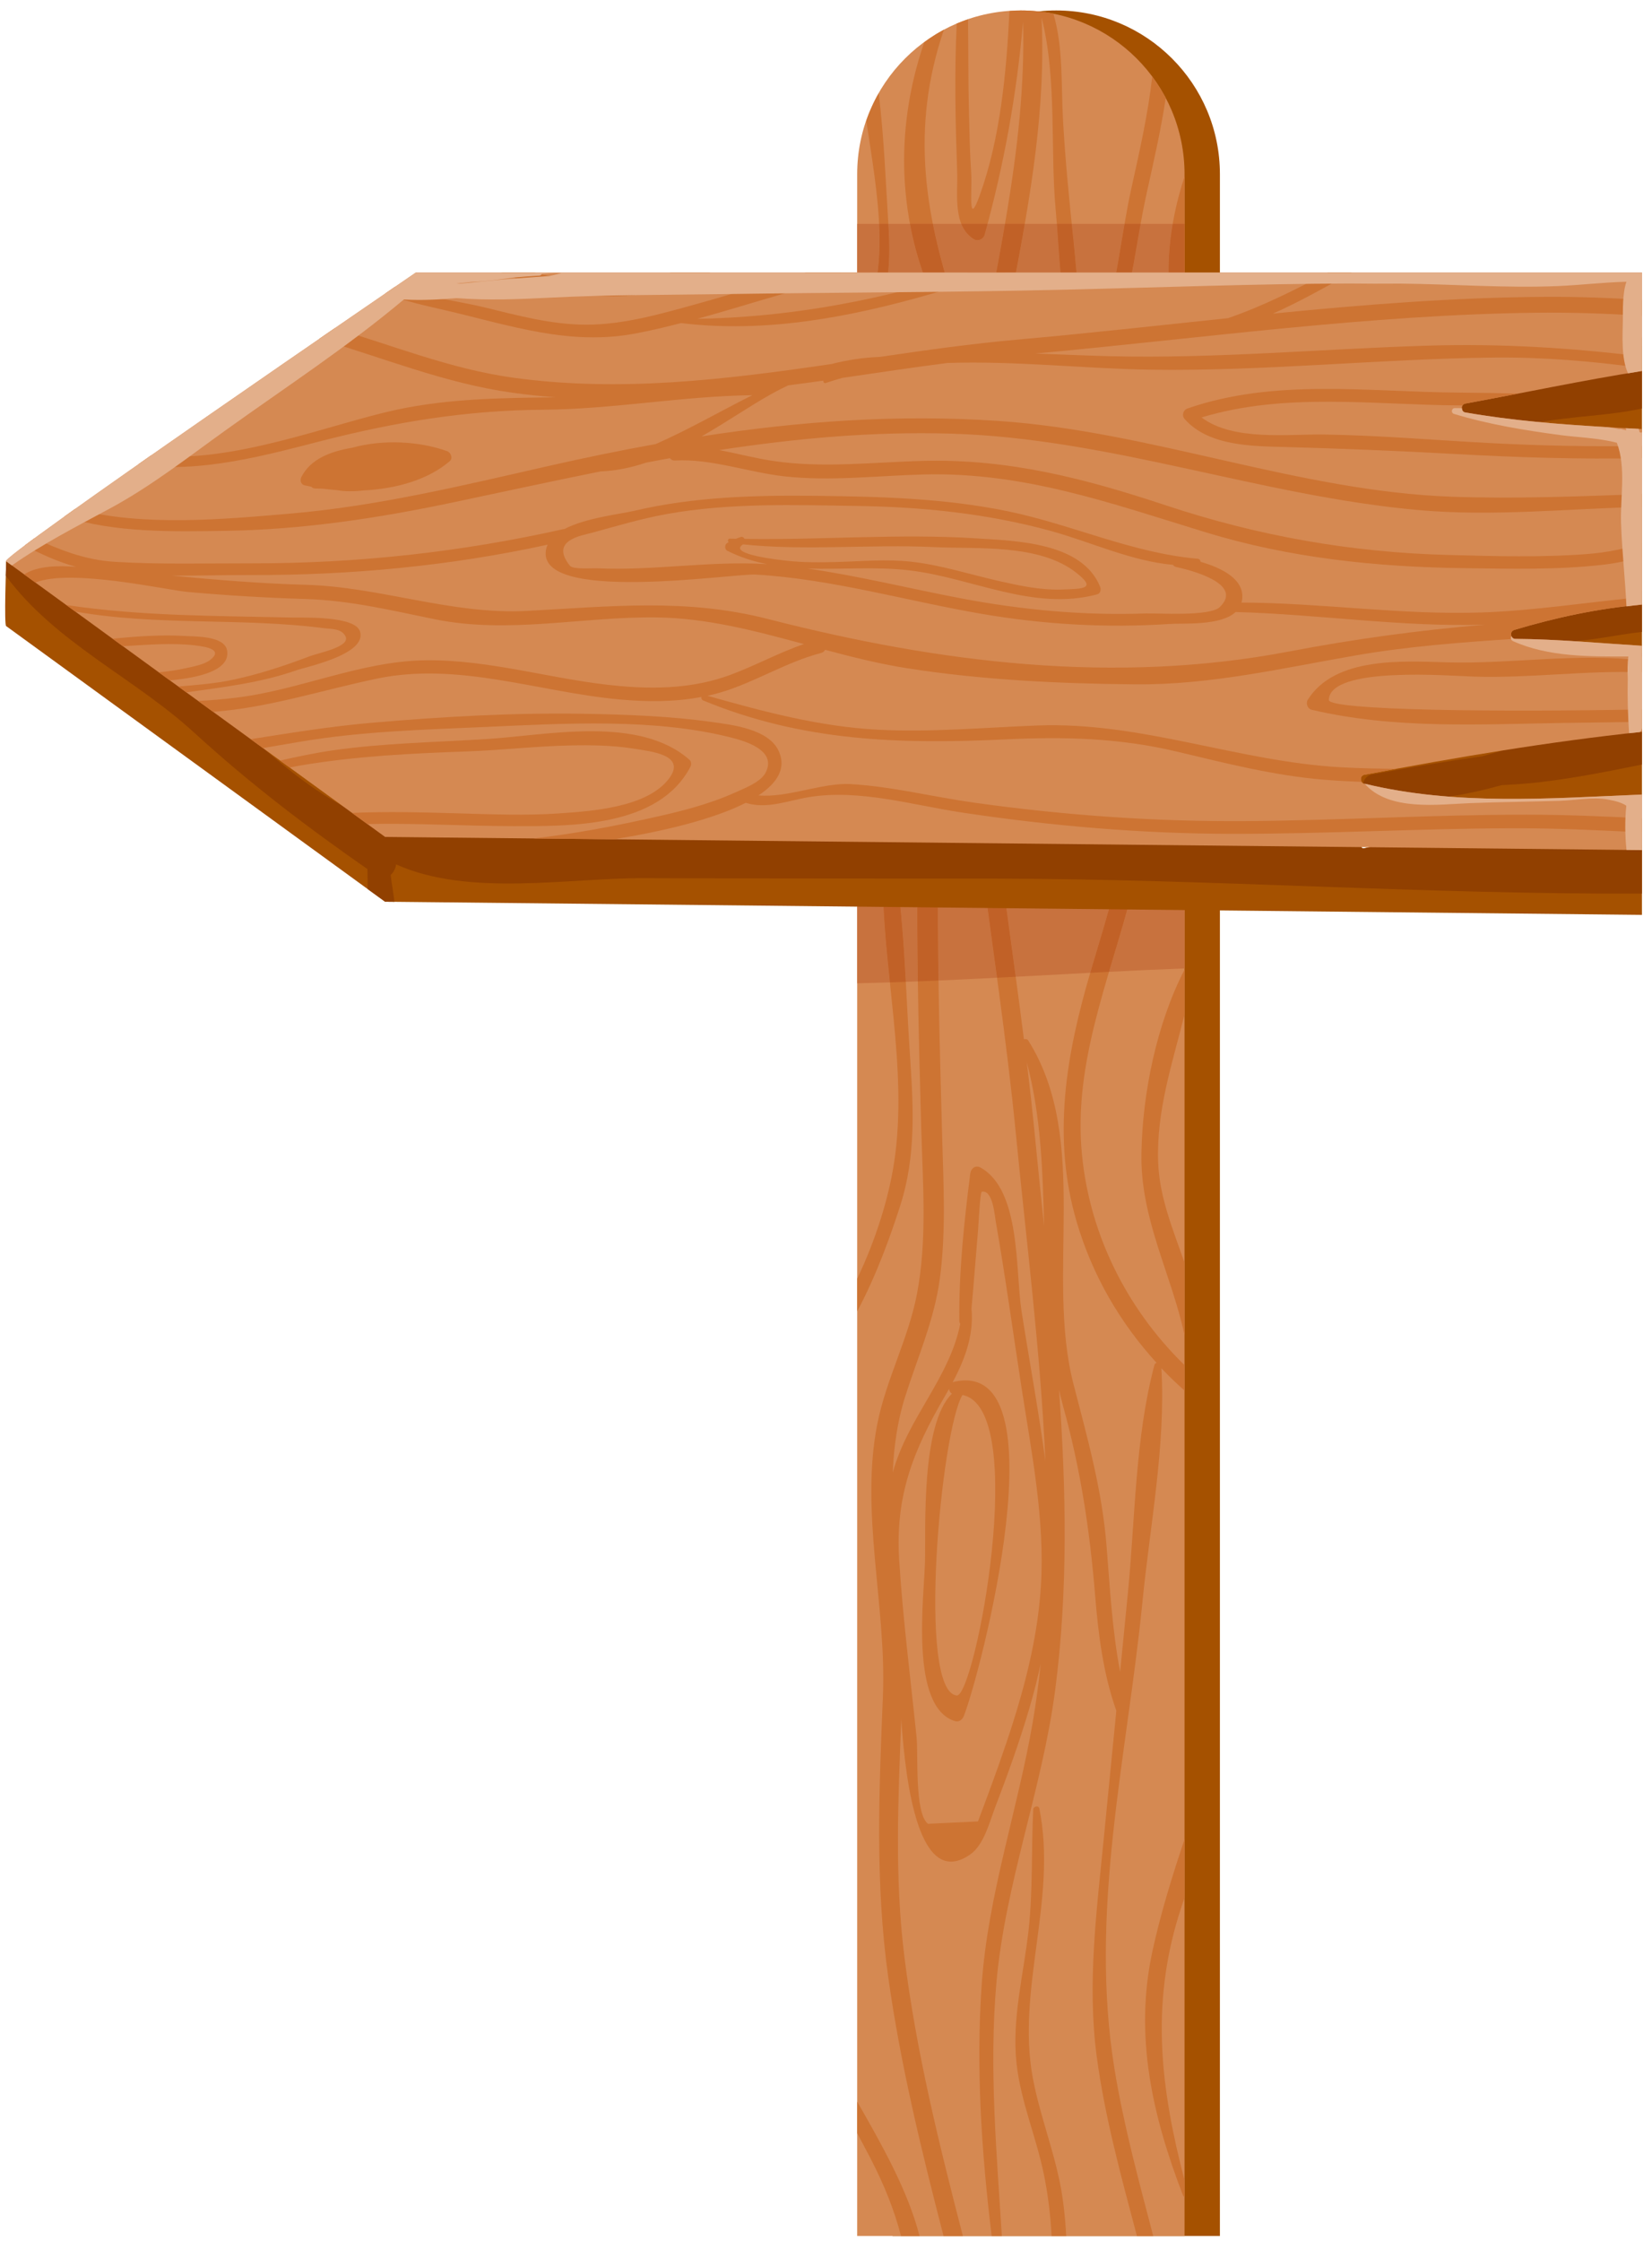 <?xml version="1.0" encoding="UTF-8"?>
<svg width="146px" height="198px" viewBox="0 0 146 198" version="1.1" xmlns="http://www.w3.org/2000/svg" xmlns:xlink="http://www.w3.org/1999/xlink">
    <!-- Generator: Sketch 55.2 (78181) - https://sketchapp.com -->
    <title>Group</title>
    <desc>Created with Sketch.</desc>
    <g id="Page-1" stroke="none" stroke-width="1" fill="none" fill-rule="evenodd">
        <g id="2105_m10_i006_n016" transform="translate(-296, -15)">
            <g id="Group" transform="translate(296.457, 15.924)">
                <path d="M107.356,196.609 L78.423,196.609 L78.423,14.466 C78.423,6.476 84.9,0 92.889,0 C100.878,0 107.356,6.476 107.356,14.466 L107.356,196.609" id="Fill-4" fill="#A55100"></path>
                <path d="M104.231,196.609 L75.299,196.609 L75.299,14.466 C75.299,6.476 81.776,0 89.765,0 C97.754,0 104.231,6.476 104.231,14.466 L104.231,196.609" id="Fill-5" fill="#D58952"></path>
                <path d="M103.35,27.787 C103.451,28.222 104.036,28.219 104.231,27.901 L104.231,14.665 C102.842,18.903 102.341,23.441 103.35,27.787" id="Fill-6" fill="#CD7433"></path>
                <path d="M93.443,193.204 C92.913,189.576 91.479,186.207 90.816,182.623 C89.364,174.769 92.998,166.852 91.401,158.861 C91.338,158.542 90.873,158.635 90.857,158.934 C90.682,162.49 90.837,166.037 90.446,169.586 C90.014,173.503 88.947,177.412 89.384,181.382 C89.751,184.722 91.122,187.863 91.793,191.143 C92.168,192.968 92.385,194.788 92.48,196.609 L93.771,196.609 C93.712,195.475 93.609,194.341 93.443,193.204" id="Fill-7" fill="#CD7433"></path>
                <path d="M104.231,117.025 L104.231,110.628 C103.229,107.752 102.018,104.883 101.9,101.791 C101.725,97.184 103.161,92.995 104.231,88.692 L104.231,84.733 C101.758,89.527 100.508,95.67 100.419,100.988 C100.322,106.762 103.04,111.549 104.231,117.025" id="Fill-8" fill="#CD7433"></path>
                <path d="M104.231,166.722 L104.231,161.555 C103.137,164.826 102.119,168.112 101.397,171.427 C99.762,178.929 101.389,186.008 104.105,193.052 L104.231,193.189 L104.231,191.691 C102.148,183.72 101.222,176.364 103.725,168.258 C103.883,167.746 104.054,167.234 104.231,166.722" id="Fill-9" fill="#CD7433"></path>
                <path d="M75.299,28.517 L75.299,29.608 L75.411,29.53 C78.101,26.415 78.305,22.821 78.052,18.836 C77.817,15.122 77.671,11.155 77.201,7.313 C76.762,8.083 76.396,8.897 76.103,9.746 C77.093,16.3 78.487,23.405 75.299,28.517" id="Fill-10" fill="#CD7433"></path>
                <path d="M97.335,135.623 C96.939,130.679 95.655,126.153 94.42,121.37 C91.914,111.666 95.944,99.814 90.431,91.019 C90.34,90.873 90.173,90.842 90.034,90.885 C88.231,76.626 85.709,62.209 85.889,47.94 C86.09,31.964 92.374,16.65 91.593,0.625 C92.969,5.973 92.352,12.324 92.839,17.591 C93.291,22.48 93.21,28.093 95.58,32.51 L95.744,32.673 C95.692,39.959 97.215,47.093 98.389,54.318 C99.221,59.437 99.886,64.687 99.439,69.881 C98.995,75.046 97.404,79.923 95.941,84.863 C93.763,92.218 92.49,99.554 94.709,107.062 C96.096,111.757 98.529,115.935 101.759,119.473 C101.675,119.501 101.599,119.553 101.568,119.667 C99.862,126.078 99.871,133.211 99.223,139.809 C98.995,142.13 98.767,144.451 98.538,146.771 C97.84,143.123 97.638,139.407 97.335,135.623 M90.287,92.908 C91.546,97.677 91.701,102.531 91.815,107.394 C91.538,104.707 91.258,102.032 91,99.377 C90.791,97.225 90.549,95.069 90.287,92.908 M89.818,114.862 C89.271,111.357 89.785,104.205 86.195,102.22 C85.761,101.98 85.351,102.296 85.294,102.738 C84.741,107.068 84.286,111.386 84.323,115.757 C84.324,115.869 84.36,115.954 84.407,116.026 C83.468,120.811 79.765,124.33 78.444,129.162 C78.537,126.908 78.841,124.674 79.533,122.479 C80.641,118.971 82.106,115.723 82.603,112.038 C83.158,107.91 82.927,103.725 82.811,99.577 C82.34,82.597 81.88,65.53 84.221,48.664 C84.113,65.539 87.704,82.61 89.337,99.377 C90.252,108.766 91.499,118.481 91.934,128.158 C91.335,123.713 90.507,119.282 89.818,114.862 M84.602,122.313 C90.593,123.482 85.699,149.03 84.095,148.861 C80.556,148.487 82.711,125.447 84.602,122.313 M91.535,139.205 C91.201,144.589 89.636,149.811 87.854,154.869 C87.509,155.85 87.151,156.826 86.791,157.801 C86.521,158.53 86.25,159.259 85.975,159.986 C84.502,160.056 83.028,160.127 81.555,160.197 C80.353,159.264 80.707,154.088 80.545,152.514 C80.012,147.329 79.342,142.124 79.012,136.923 C78.649,131.203 80.251,127.217 83.07,122.384 C83.19,122.18 83.306,121.975 83.42,121.771 C83.437,121.947 83.526,122.106 83.67,122.198 C80.936,124.896 81.364,134.052 81.293,137.006 C81.218,140.14 79.91,149.892 83.942,151.125 C84.295,151.233 84.595,150.994 84.719,150.684 C86.155,147.089 93.534,118.879 83.818,121.158 L83.734,121.197 C84.848,119.102 85.618,116.984 85.4,114.682 C85.617,112.326 85.787,109.967 85.993,107.609 C86.018,107.321 86.158,104.391 86.309,104.359 C87.281,104.156 87.451,106.445 87.531,106.9 C88.395,111.825 89.07,116.791 89.834,121.732 C90.725,127.502 91.898,133.34 91.535,139.205 M98.043,181.881 C95.767,167.949 99.131,154.38 100.501,140.681 C101.159,133.931 102.585,126.728 102.183,119.951 C102.834,120.637 103.521,121.294 104.231,121.929 L104.231,119.676 C99.005,114.587 95.638,107.755 95.108,100.39 C94.504,91.997 98.15,84.273 99.97,76.264 C103.35,61.391 97.224,46.872 96.983,32.025 C99.294,27.379 99.773,21.14 100.885,16.133 C101.508,13.323 102.145,10.541 102.566,7.74 C102.219,7.08 101.815,6.456 101.374,5.861 C100.997,9.174 100.254,12.452 99.521,15.757 C98.688,19.513 98.25,24.114 97.062,28.095 C97.106,27.373 96.07,27.399 95.998,28.068 C95.939,28.607 95.892,29.145 95.855,29.683 C94.839,26.663 94.737,23.329 94.401,20.187 C94.033,16.728 93.696,13.265 93.495,9.792 C93.313,6.656 93.53,3.287 92.64,0.288 C91.711,0.1 90.75,0 89.765,0 C89.425,0 89.091,0.028 88.757,0.051 C88.489,5.546 87.936,11.32 86.139,16.307 C85.043,19.351 85.484,15.896 85.372,14.298 C85.25,12.554 85.225,10.796 85.178,9.05 C85.105,6.296 85.135,3.54 85.093,0.786 C84.758,0.9 84.423,1.015 84.099,1.154 C83.88,5.524 83.985,9.938 84.136,14.298 C84.203,16.242 83.718,19.02 85.607,20.201 C85.965,20.425 86.452,20.207 86.561,19.813 C88.28,13.62 89.403,7.36 89.959,1 C90.267,12.273 87.375,23.173 85.576,34.215 C85.459,31.775 85.053,29.326 84.192,26.811 C81.236,18.176 79.99,10.45 82.962,1.701 C82.354,2.027 81.778,2.402 81.226,2.808 C79.282,8.489 78.868,14.468 80.297,20.415 C81.19,24.131 83.005,27.578 83.708,31.344 C84.639,36.321 83.561,41.325 82.796,46.243 C80.094,63.627 80.464,81.204 80.958,98.732 C81.095,103.596 81.502,108.616 80.574,113.427 C79.814,117.36 77.861,120.929 77.081,124.851 C75.532,132.642 77.898,140.993 77.573,148.91 C77.229,157.294 76.876,165.416 78.047,173.768 C79.129,181.489 80.981,189.067 82.931,196.609 L84.639,196.609 C82.528,188.457 80.501,180.257 79.465,171.891 C78.593,164.855 78.927,157.964 79.194,150.961 C79.591,156.837 80.788,166.044 85.292,162.901 C86.504,162.055 86.998,160.034 87.473,158.793 C88.587,155.886 89.649,152.944 90.526,149.955 C90.907,148.659 91.234,147.363 91.517,146.065 C91.333,147.781 91.112,149.491 90.82,151.188 C89.482,158.985 86.86,166.446 86.304,174.388 C85.786,181.77 86.289,189.256 87.185,196.609 L88.085,196.609 C87.62,189.203 86.956,181.811 87.59,174.388 C88.35,165.499 91.65,157.163 92.801,148.346 C93.939,139.632 93.773,130.73 93.137,121.849 C93.246,122.313 93.351,122.777 93.48,123.24 C95.039,128.847 95.854,134.234 96.329,140.031 C96.615,143.528 97.047,146.948 98.201,150.207 C97.827,154.009 97.453,157.811 97.08,161.613 C96.456,167.957 95.62,174.348 96.464,180.712 C97.173,186.066 98.63,191.357 100.021,196.609 L101.462,196.609 C100.186,191.732 98.852,186.836 98.043,181.881" id="Fill-11" fill="#CD7433"></path>
                <path d="M75.299,184.736 L75.299,187.532 C75.695,188.271 76.092,189.012 76.479,189.758 C77.69,192.1 78.581,194.327 79.172,196.609 L80.811,196.609 C79.76,192.539 77.448,188.502 75.299,184.736" id="Fill-12" fill="#CD7433"></path>
                <path d="M79.099,105.599 C80.529,101.149 80.264,96.81 79.957,92.206 C79.598,86.811 79.495,81.329 78.729,75.974 C78.631,75.296 77.566,75.482 77.56,76.132 C77.479,84.548 79.831,93.38 78.569,101.734 C78.096,104.865 76.964,108.557 75.299,112.039 L75.299,114.925 C77.001,111.746 78.236,108.285 79.099,105.599" id="Fill-13" fill="#CD7433"></path>
                <path d="M103.431,76.79 C103.739,77.21 104.002,77.64 104.231,78.078 L104.231,75.575 C103.599,75.545 102.963,76.153 103.431,76.79" id="Fill-14" fill="#CD7433"></path>
                <path d="M75.299,85.944 L75.299,29.608 L75.411,29.53 C78.097,26.42 78.304,22.831 78.053,18.854 L79.964,18.854 C80.061,19.374 80.172,19.895 80.297,20.415 C81.19,24.131 83.005,27.578 83.708,31.344 C84.639,36.321 83.561,41.325 82.796,46.243 C80.76,59.344 80.468,72.557 80.66,85.774 C80.305,85.788 79.951,85.802 79.596,85.815 C79.414,82.519 79.194,79.223 78.729,75.974 C78.686,75.678 78.459,75.547 78.217,75.547 C77.903,75.547 77.564,75.765 77.56,76.132 C77.529,79.332 77.85,82.592 78.19,85.864 C77.225,85.895 76.261,85.922 75.299,85.944 M82.485,85.698 C82.297,73.322 82.518,60.939 84.221,48.664 C84.143,60.886 86.005,73.212 87.659,85.45 C85.933,85.539 84.207,85.623 82.485,85.698 M89.309,85.365 C87.626,72.912 85.732,60.37 85.889,47.94 C86.013,38.1 88.444,28.512 90.111,18.854 L92.945,18.854 C93.295,23.427 93.411,28.468 95.58,32.51 L95.744,32.673 C95.692,39.959 97.215,47.093 98.389,54.318 C99.221,59.437 99.886,64.687 99.439,69.881 C98.995,75.046 97.404,79.923 95.941,84.863 C95.926,84.913 95.911,84.964 95.897,85.015 C93.703,85.129 91.506,85.249 89.309,85.365 M97.554,84.93 C98.406,82.048 99.309,79.175 99.97,76.264 C103.35,61.391 97.224,46.872 96.983,32.025 C98.891,28.19 99.55,23.27 100.347,18.854 L103.183,18.854 C102.676,21.818 102.668,24.846 103.35,27.787 C103.404,28.021 103.598,28.128 103.795,28.128 C103.966,28.128 104.14,28.048 104.231,27.901 L104.231,75.575 C104.216,75.574 104.201,75.574 104.186,75.574 C103.57,75.574 102.974,76.168 103.431,76.79 C103.739,77.21 104.002,77.64 104.231,78.078 L104.231,84.631 C102.012,84.714 99.786,84.817 97.554,84.93 M85.576,34.215 C85.459,31.775 85.053,29.326 84.192,26.811 C83.26,24.088 82.498,21.456 81.985,18.854 L84.501,18.854 C84.721,19.396 85.067,19.864 85.607,20.201 C85.706,20.263 85.815,20.291 85.923,20.291 C86.205,20.291 86.482,20.099 86.561,19.813 C86.65,19.493 86.737,19.174 86.823,18.854 L88.363,18.854 C87.485,23.978 86.412,29.081 85.576,34.215 M95.855,29.683 C94.839,26.663 94.737,23.329 94.401,20.187 C94.354,19.743 94.307,19.298 94.261,18.854 L98.927,18.854 C98.407,21.879 97.939,25.156 97.062,28.095 C97.084,27.734 96.836,27.56 96.573,27.56 C96.311,27.56 96.034,27.734 95.998,28.068 C95.939,28.607 95.892,29.145 95.855,29.683 M75.299,28.517 L75.299,18.854 L77.239,18.854 C77.409,22.39 77.027,25.746 75.299,28.517" id="Fill-15" fill="#C8723E"></path>
                <path d="M103.795,28.128 C103.598,28.128 103.404,28.021 103.35,27.787 C102.668,24.846 102.676,21.818 103.183,18.854 L104.231,18.854 L104.231,27.901 C104.14,28.048 103.966,28.128 103.795,28.128" id="Fill-16" fill="#C16127"></path>
                <path d="M75.299,29.608 L75.299,28.517 C77.027,25.746 77.409,22.39 77.239,18.854 L78.053,18.854 C78.304,22.831 78.097,26.42 75.411,29.53 L75.299,29.608" id="Fill-17" fill="#C16127"></path>
                <path d="M80.66,85.774 C80.468,72.557 80.76,59.344 82.796,46.243 C83.561,41.325 84.639,36.321 83.708,31.344 C83.005,27.578 81.19,24.131 80.297,20.415 C80.172,19.895 80.061,19.374 79.964,18.854 L81.985,18.854 C82.498,21.456 83.26,24.088 84.192,26.811 C85.053,29.326 85.459,31.775 85.576,34.215 C86.412,29.081 87.485,23.978 88.363,18.854 L90.111,18.854 C88.444,28.512 86.013,38.1 85.889,47.94 C85.732,60.37 87.626,72.912 89.309,85.365 C88.758,85.394 88.209,85.422 87.659,85.45 C86.005,73.212 84.143,60.886 84.221,48.664 C82.518,60.939 82.297,73.322 82.485,85.698 C81.876,85.725 81.268,85.75 80.66,85.774 M95.897,85.015 C95.911,84.964 95.926,84.913 95.941,84.863 C97.404,79.923 98.995,75.046 99.439,69.881 C99.886,64.687 99.221,59.437 98.389,54.318 C97.215,47.093 95.692,39.959 95.744,32.673 L95.58,32.51 C93.411,28.468 93.295,23.427 92.945,18.854 L94.261,18.854 C94.307,19.298 94.354,19.743 94.401,20.187 C94.737,23.329 94.839,26.663 95.855,29.683 C95.892,29.145 95.939,28.607 95.998,28.068 C96.034,27.734 96.311,27.56 96.573,27.56 C96.836,27.56 97.084,27.734 97.062,28.095 C97.939,25.156 98.407,21.879 98.927,18.854 L100.347,18.854 C99.55,23.27 98.891,28.19 96.983,32.025 C97.224,46.872 103.35,61.391 99.97,76.264 C99.309,79.175 98.406,82.048 97.554,84.93 C97.002,84.958 96.449,84.986 95.897,85.015 M85.923,20.291 C85.815,20.291 85.706,20.263 85.607,20.201 C85.067,19.864 84.721,19.396 84.501,18.854 L86.823,18.854 C86.737,19.174 86.65,19.493 86.561,19.813 C86.482,20.099 86.205,20.291 85.923,20.291" id="Fill-18" fill="#C16127"></path>
                <path d="M78.19,85.864 C77.85,82.592 77.529,79.332 77.56,76.132 C77.564,75.765 77.903,75.547 78.217,75.547 C78.459,75.547 78.686,75.678 78.729,75.974 C79.194,79.223 79.414,82.519 79.596,85.815 C79.127,85.832 78.659,85.848 78.19,85.864" id="Fill-19" fill="#C16127"></path>
                <path d="M104.231,78.078 L104.231,78.078 C104.002,77.64 103.739,77.21 103.431,76.79 C102.974,76.168 103.57,75.574 104.186,75.574 C104.201,75.574 104.216,75.574 104.231,75.575 L104.231,78.078" id="Fill-20" fill="#C16127"></path>
                <path d="M120.087,74.021 C119.732,74.105 119.712,73.321 120.087,73.25 C128.233,71.707 136.416,70.32 144.655,69.451 L144.655,61.851 C140.924,61.622 137.198,61.264 133.458,61.239 C133.022,61.236 132.942,60.578 133.356,60.453 C137.035,59.347 140.83,58.542 144.655,58.21 L144.655,42.702 C139.424,42.431 134.194,42.132 129.018,41.23 C128.65,41.166 128.654,40.526 129.018,40.459 C134.232,39.502 139.421,38.395 144.655,37.572 L144.655,28.879 L36.289,28.879 C36.289,28.879 8.703,42.369 0.092,48.666 C0.092,48.666 -0.115,54.389 0.092,54.389 L33.576,78.736 L144.655,79.898 L144.655,72.613 C136.434,72.957 127.203,72.33 120.087,74.021" id="Fill-21" fill="#A55100"></path>
                <path d="M144.655,73.791 C137.469,73.744 130.321,73.747 123.142,73.45 C122.09,73.603 121.066,73.788 120.087,74.021 C119.768,74.097 119.722,73.473 119.99,73.295 C119.575,73.272 119.161,73.255 118.746,73.23 C108.868,72.63 98.971,72.497 89.078,72.467 C70.778,72.412 52.461,72.738 34.195,72.419 L34.098,72.427 C34.1,71.83 34.07,71.246 33.957,70.693 C33.863,70.232 33.338,70.193 33.043,70.441 C32.653,70.767 32.409,71.227 32.244,71.743 C31.329,71.08 30.291,70.547 29.404,70.041 C25.843,68.01 22.877,65.255 19.818,62.493 C17.157,60.09 14.522,57.865 11.484,55.997 C7.731,53.689 3.946,51.626 0.771,48.448 L0.579,48.321 C0.415,48.436 0.244,48.555 0.092,48.666 C0.092,48.666 0.073,49.2 0.052,49.939 C4.453,55.879 11.363,58.911 16.711,63.805 C21.619,68.296 26.647,72.116 32.016,75.854 C32.031,76.384 32.03,76.993 32.043,77.621 L33.576,78.736 L34.4,78.745 C34.311,77.919 34.146,77.09 34.068,76.368 C34.325,76.145 34.504,75.804 34.553,75.442 C41.012,78.33 49.767,76.624 56.517,76.654 C66.874,76.699 77.231,76.677 87.589,76.695 C106.639,76.728 125.616,78.105 144.655,78.016 L144.655,73.791" id="Fill-22" fill="#914000"></path>
                <path d="M130.555,65.883 C127.305,66.341 124.064,66.891 120.837,67.487 C119.492,67.735 119.906,69.79 121.145,69.863 C122.186,69.925 123.16,69.813 124.122,69.64 C126.806,69.741 129.517,69.193 132.23,68.444 C133.316,68.379 134.404,68.316 135.487,68.194 C138.524,67.85 141.608,67.235 144.655,66.619 L144.655,62.784 C139.891,63.238 135.223,64.565 130.555,65.883" id="Fill-23" fill="#914000"></path>
                <path d="M138.166,30.814 C135.314,31.54 132.631,32.705 129.726,32.96 C129.225,32.981 128.724,33.005 128.223,33.012 C126.604,33.033 126.611,35.568 128.223,35.633 C128.582,35.647 128.938,35.643 129.29,35.63 C129.1,36.047 129.28,36.608 129.885,36.653 C132.939,36.88 135.862,36.243 138.888,35.935 C140.863,35.733 142.76,35.579 144.655,35.166 L144.655,29.685 C142.458,29.862 140.231,30.287 138.166,30.814" id="Fill-24" fill="#914000"></path>
                <path d="M139.031,51.909 C135.885,52.455 132.503,52.949 129.572,54.291 C129.137,54.491 129.205,54.95 129.457,55.241 L129.295,55.317 C128.752,55.61 128.95,56.4 129.454,56.585 C131.657,57.392 134.2,56.451 136.417,55.956 C136.703,55.891 136.988,55.828 137.273,55.766 C139.71,55.806 142.269,55.163 144.655,54.9 L144.655,51.277 C142.782,51.257 140.895,51.586 139.031,51.909" id="Fill-25" fill="#914000"></path>
                <path d="M120.087,68.299 C119.732,68.212 119.712,67.598 120.087,67.527 C128.233,65.985 136.416,64.597 144.655,63.728 L144.655,56.128 C140.924,55.899 137.198,55.541 133.458,55.516 C133.022,55.514 132.942,54.855 133.356,54.731 C137.035,53.624 140.83,52.819 144.655,52.487 L144.655,36.979 C139.424,36.708 134.194,36.409 129.018,35.508 C128.65,35.444 128.654,34.803 129.018,34.736 C134.232,33.78 139.421,32.672 144.655,31.849 L144.655,23.156 L36.289,23.156 C36.289,23.156 -1.019,48.666 0.092,48.666 L33.576,73.013 L144.655,74.175 L144.655,69.267 C136.434,69.612 128.147,70.264 120.087,68.299" id="Fill-26" fill="#D58952"></path>
                <path d="M26.268,66.672 C31.126,65.864 35.96,65.632 40.863,65.457 C43.904,65.349 46.931,64.991 49.975,64.931 C51.806,64.894 53.645,64.919 55.459,65.201 C57.08,65.453 60.241,65.759 58.673,67.85 C56.733,70.438 51.731,70.741 48.927,70.936 C45.978,71.141 43.024,71.016 40.074,70.931 C36.998,70.843 33.819,70.752 30.657,70.891 L32.007,71.872 C36.302,71.783 40.639,72.051 44.91,72.059 C49.95,72.069 57.76,72.18 60.56,66.814 C60.655,66.632 60.648,66.35 60.485,66.205 C56.031,62.264 47.939,64.02 42.664,64.358 C38.059,64.653 33.499,64.713 28.914,65.371 C27.37,65.593 25.834,65.921 24.299,66.267 L24.684,66.547 L25.144,66.881 C25.518,66.808 25.892,66.735 26.268,66.672" id="Fill-27" fill="#CD7433"></path>
                <path d="M62.317,23.156 L58.848,23.156 C54.689,24.299 50.838,24.206 46.762,23.156 L43.835,23.156 C49.832,25.694 56.401,26.175 62.317,23.156" id="Fill-28" fill="#CD7433"></path>
                <path d="M51.375,27.76 C48.284,27.763 45.273,26.938 42.286,26.212 C39.981,25.652 37.023,25.326 34.459,24.409 C34.226,24.569 33.967,24.746 33.697,24.932 L33.609,24.992 C35.362,25.724 37.314,26.113 39.084,26.53 C44.682,27.847 49.904,29.633 55.691,28.54 C57.05,28.284 58.395,27.962 59.734,27.617 C67.126,28.521 74.562,27.124 81.691,25.085 C83.945,24.44 86.19,23.747 88.457,23.156 L85.138,23.156 C84.602,23.313 84.065,23.472 83.531,23.629 C76.119,25.818 68.816,27.108 61.169,27.243 C66.274,25.844 71.298,24.075 76.51,23.16 L70.768,23.156 C67.543,24.018 64.351,25.035 61.135,25.925 C57.953,26.805 54.69,27.757 51.375,27.76" id="Fill-29" fill="#CD7433"></path>
                <path d="M19.612,56.537 C19.387,55.256 16.863,55.319 16.013,55.266 C13.866,55.134 11.67,55.281 9.499,55.506 L10.406,56.165 C12.535,56.046 14.665,55.843 16.792,56.093 C17.736,56.204 19.31,56.456 18.124,57.373 C17.564,57.805 16.618,57.956 15.94,58.112 C15.159,58.29 14.369,58.395 13.576,58.47 L14.553,59.18 C17.252,58.941 19.914,58.261 19.612,56.537" id="Fill-30" fill="#CD7433"></path>
                <path d="M25.729,58.295 C26.648,57.973 31.963,56.889 31.366,54.875 C30.946,53.459 26.292,53.653 25.38,53.632 C18.684,53.477 12.051,53.519 5.404,52.528 L6.196,53.104 C13.49,54.389 20.792,53.626 28.103,54.563 C28.858,54.66 29.708,54.587 30.07,55.276 C30.568,56.22 27.725,56.74 26.889,57.059 C24.651,57.914 22.337,58.668 19.998,59.155 C18.464,59.474 16.88,59.591 15.302,59.725 L16.01,60.24 C19.272,59.778 22.569,59.403 25.729,58.295" id="Fill-31" fill="#CD7433"></path>
                <path d="M109.82,71.614 C101.677,71.679 93.602,71.108 85.532,69.971 C81.939,69.465 78.321,68.547 74.696,68.345 C72.231,68.207 69.086,69.585 66.578,69.343 C68.233,68.251 69.04,66.964 68.381,65.463 C67.505,63.466 64.225,63.111 62.495,62.865 C58.797,62.339 54.885,62.199 51.159,62.134 C44.959,62.025 38.618,62.391 32.439,62.925 C28.838,63.235 25.271,63.816 21.699,64.377 L22.125,64.686 L22.78,65.163 C23.917,64.974 25.05,64.774 26.183,64.584 C31.579,63.68 36.969,63.539 42.418,63.298 C49.376,62.99 57.454,62.484 64.329,64.277 C65.791,64.658 68.165,65.5 67.201,67.341 C66.759,68.185 65.331,68.717 64.531,69.08 C62.101,70.183 59.463,70.814 56.878,71.383 C53.538,72.119 50.098,72.766 46.667,73.15 L53.783,73.224 C58.011,72.546 62.531,71.484 65.455,69.998 C67.288,70.595 69.202,69.795 71.037,69.496 C75.515,68.767 80.196,70.206 84.625,70.868 C92.505,72.048 100.402,72.725 108.366,72.739 C116.592,72.752 124.811,72.277 133.036,72.246 C136.914,72.231 140.785,72.414 144.655,72.613 L144.655,71.362 C141.26,71.196 137.863,71.046 134.463,71.046 C126.246,71.044 118.037,71.549 109.82,71.614" id="Fill-32" fill="#CD7433"></path>
                <path d="M112.043,26.781 C114.424,25.731 116.715,24.412 119.019,23.156 L116.902,23.156 C114.021,24.667 111.127,26.137 108.07,27.184 C101.866,27.832 95.673,28.528 89.493,29.076 C85.417,29.438 81.36,30.01 77.309,30.606 C75.816,30.659 74.39,30.888 73.007,31.239 C63.683,32.601 54.366,33.751 44.898,32.443 C39.418,31.686 34.339,29.618 29.118,28.076 L28.911,28.219 C28.594,28.436 28.271,28.659 27.941,28.886 L27.746,29.02 C33.448,30.689 38.827,32.929 44.812,33.768 C46.1,33.949 47.383,34.08 48.665,34.175 C43.929,34.233 39.27,34.275 34.597,35.272 C28.819,36.506 19.995,40.113 12.899,39.305 C12.521,39.57 12.144,39.833 11.772,40.093 C17.082,40.988 23.457,39.18 27.94,38.033 C34.533,36.348 40.749,35.321 47.554,35.272 C53.768,35.227 59.847,34.066 66.031,33.989 C63.205,35.405 60.43,37.013 57.499,38.304 C54.322,38.876 51.148,39.532 47.974,40.254 C40.448,41.965 32.913,43.789 25.219,44.447 C19.425,44.942 12.142,45.636 6.189,44.031 C5.859,44.266 5.54,44.494 5.233,44.713 C9.743,46.167 14.853,46.038 19.466,45.971 C26.299,45.87 33.026,44.847 39.712,43.433 C44.038,42.519 48.328,41.584 52.613,40.724 C54.003,40.668 55.34,40.385 56.636,39.949 C57.339,39.817 58.041,39.678 58.744,39.554 C58.841,39.683 58.991,39.77 59.202,39.758 C62.401,39.582 65.672,40.8 68.846,41.156 C72.93,41.613 77.095,41.096 81.189,40.992 C90.041,40.768 97.707,43.529 106.068,46.093 C113.512,48.375 121.224,49.173 128.958,49.27 C133.051,49.322 137.201,49.434 141.274,48.96 C142.484,48.819 143.591,48.565 144.655,48.248 L144.655,47.099 C143.156,47.54 141.609,47.879 139.924,48.013 C135.831,48.337 131.649,48.212 127.551,48.104 C118.947,47.878 110.777,46.439 102.585,43.722 C95.436,41.35 88.731,39.608 81.189,39.791 C76.726,39.9 72.199,40.467 67.76,39.78 C66.212,39.541 64.667,39.134 63.114,38.836 C69.838,37.807 76.615,37.183 83.569,37.385 C97.712,37.795 110.981,42.911 124.979,44.143 C131.527,44.72 138.099,44.016 144.655,43.854 L144.655,42.728 C139.065,42.929 133.471,43.157 127.865,42.959 C114.295,42.479 101.337,37.18 87.778,36.263 C78.916,35.662 70.21,36.286 61.553,37.627 C62.145,37.286 62.731,36.933 63.312,36.577 C65.254,35.388 67.145,34.084 69.199,33.12 C70.235,32.98 71.272,32.851 72.308,32.703 C72.293,32.828 72.371,32.962 72.521,32.911 C73.007,32.744 73.501,32.598 73.995,32.458 C77.082,32.006 80.171,31.543 83.268,31.143 C89.293,30.939 95.49,31.653 101.253,31.736 C111.326,31.883 121.395,30.782 131.472,30.666 C135.894,30.615 140.286,30.984 144.655,31.584 L144.655,30.571 C138.392,29.804 132.211,29.415 125.722,29.612 C116.353,29.896 107.031,30.772 97.651,30.545 C95.497,30.493 93.285,30.385 91.055,30.309 C105.775,28.957 120.558,26.876 135.337,26.703 C138.452,26.667 141.557,26.772 144.655,26.974 L144.655,25.573 C141.801,25.386 138.941,25.284 136.073,25.302 C128.063,25.35 120.048,25.987 112.043,26.781" id="Fill-33" fill="#CD7433"></path>
                <path d="M27.054,42.076 C27.135,42.161 27.243,42.222 27.37,42.228 C27.618,42.241 27.871,42.245 28.121,42.253 C28.506,42.305 28.901,42.344 29.302,42.373 C30.002,42.506 30.832,42.499 31.695,42.4 C34.493,42.26 37.317,41.498 39.279,39.828 C39.601,39.553 39.382,39.048 39.052,38.93 C36.611,38.055 33.407,37.871 30.673,38.629 C28.782,38.949 26.976,39.613 26.168,41.238 C26.037,41.502 26.139,41.875 26.443,41.947 C26.642,41.994 26.847,42.036 27.054,42.076" id="Fill-34" fill="#CD7433"></path>
                <path d="M131.143,38.214 C126.285,37.957 121.412,37.537 116.549,37.463 C113.388,37.414 108.518,38.061 105.734,35.954 C113.073,33.725 120.911,34.838 128.451,34.891 C128.569,34.891 128.687,34.895 128.804,34.896 L128.885,34.8 L129.018,34.736 C130.585,34.449 132.15,34.147 133.715,33.845 C131.961,33.805 130.206,33.771 128.451,33.759 C120.48,33.702 112.204,32.489 104.489,35.163 C104.098,35.299 103.963,35.789 104.25,36.109 C106.403,38.516 110.275,38.488 113.193,38.569 C118.196,38.706 123.182,38.911 128.182,39.187 C133.679,39.489 139.156,39.661 144.655,39.555 L144.655,38.476 C140.147,38.547 135.634,38.451 131.143,38.214" id="Fill-35" fill="#CD7433"></path>
                <path d="M127.497,57.591 C123.679,57.488 117.537,57.032 115.118,60.9 C114.921,61.214 115.11,61.696 115.46,61.778 C122.817,63.51 130.348,63.056 137.83,62.941 C140.106,62.906 142.381,62.884 144.655,62.845 L144.655,61.746 C132.421,61.997 116.956,61.849 116.981,60.911 C117.06,57.893 127.735,58.788 129.837,58.851 C134.785,58.999 139.711,58.289 144.655,58.467 L144.655,57.435 C139.058,56.73 133.127,57.743 127.497,57.591" id="Fill-36" fill="#CD7433"></path>
                <path d="M113.502,56.625 C98.055,59.58 82.545,57.639 67.425,53.764 C60.156,51.901 53.489,52.658 46.11,53.046 C39.429,53.397 33.179,50.919 26.532,50.738 C22.57,50.631 18.641,50.299 14.711,49.931 C17.079,49.943 19.452,49.87 21.765,49.876 C30.541,49.902 39.348,49.068 47.946,47.194 L47.845,47.434 C46.425,52.505 64.338,49.719 66.331,49.836 C73.062,50.23 79.593,52.147 86.219,53.292 C91.717,54.242 97.307,54.572 102.871,54.2 C104.168,54.113 107.417,54.378 108.746,53.144 C116.116,53.342 123.407,54.491 130.791,54.258 C124.983,54.752 119.278,55.52 113.502,56.625 Z M68.979,48.601 C68.598,48.556 63.78,48.06 65.209,47.167 C70.784,47.755 76.465,47.139 82.068,47.408 C85.982,47.596 91.388,47.099 94.667,49.677 C96.424,51.058 95.428,51.1 93.326,51.159 C91.476,51.211 89.626,50.813 87.826,50.405 C85.243,49.819 82.69,48.986 80.053,48.697 C77.879,48.459 75.714,48.664 73.538,48.724 C72.022,48.765 70.488,48.781 68.979,48.601 Z M51.887,46.136 C54.085,45.532 56.271,44.882 58.514,44.48 C64.049,43.489 69.701,43.688 75.291,43.773 C81.074,43.861 86.772,44.437 92.384,45.974 C95.946,46.95 99.516,48.652 103.215,48.976 C103.265,49.066 103.35,49.138 103.484,49.166 C104.536,49.391 109.564,50.592 107.335,52.714 C106.449,53.557 101.776,53.236 100.849,53.269 C95.296,53.474 89.793,52.954 84.331,51.909 C79.854,51.052 75.41,49.953 70.899,49.301 C73.887,49.402 76.933,49.111 79.927,49.465 C85.47,50.121 90.857,53.093 96.497,51.586 C96.805,51.504 96.873,51.168 96.764,50.901 C95.162,46.969 89.289,46.86 85.859,46.639 C78.995,46.197 72.189,46.794 65.342,46.681 C65.276,46.553 65.147,46.464 64.984,46.523 C64.814,46.584 64.693,46.629 64.589,46.669 C64.41,46.665 64.23,46.666 64.05,46.661 C63.861,46.655 63.834,46.867 63.937,46.978 L63.82,47.039 C63.572,47.169 63.565,47.605 63.82,47.733 C64.971,48.312 66.147,48.678 67.339,48.916 C62.299,48.597 57.341,49.515 52.3,49.282 C51.88,49.263 50.188,49.398 49.915,49.06 C48.085,46.79 50.967,46.388 51.887,46.136 Z M109.258,52.309 L109.286,52.227 C109.705,50.295 107.522,49.249 105.644,48.706 C105.638,48.578 105.556,48.452 105.389,48.437 C99.584,47.935 94.247,45.395 88.558,44.232 C83.002,43.096 77.439,42.949 71.793,42.881 C66.361,42.815 60.915,42.951 55.592,44.204 C54.356,44.495 51.326,44.817 49.423,45.812 L49.372,45.812 C40.291,47.856 31.053,48.859 21.765,48.843 C17.763,48.836 13.703,48.955 9.709,48.711 C7.004,48.546 4.799,47.631 2.585,46.631 C2.265,46.866 1.975,47.082 1.713,47.279 C3.172,48.017 4.626,48.709 6.266,49.151 C4.717,49.039 2.894,49.044 1.677,49.818 L2.514,50.427 L2.666,50.537 C5.864,49.283 14.221,51.203 16.169,51.375 C19.62,51.68 23.07,51.889 26.532,51.994 C30.491,52.113 34.097,52.996 37.956,53.78 C44.506,55.11 50.951,53.543 57.538,53.62 C61.994,53.671 66.293,54.81 70.59,55.976 C68.354,56.738 66.313,57.877 64.075,58.702 C60.909,59.87 57.599,59.977 54.288,59.681 C48.537,59.167 42.933,57.332 37.127,57.408 C31.356,57.484 25.954,60.08 20.231,60.734 C19.26,60.845 18.184,60.945 17.061,61.004 L18.38,61.964 C23.314,61.589 27.923,60.059 32.864,59.026 C40.06,57.522 47.155,60.215 54.288,60.867 C56.691,61.087 59.15,61.1 61.533,60.648 C61.509,60.764 61.553,60.9 61.69,60.957 C70.456,64.585 79.105,64.839 88.399,64.395 C93.564,64.148 98.425,64.261 103.499,65.463 C107.871,66.498 112.151,67.607 116.633,67.965 C117.716,68.052 118.8,68.107 119.884,68.151 L119.825,67.991 C119.814,67.892 119.814,67.834 119.828,67.779 L119.906,67.637 L120.087,67.527 C121.03,67.349 121.974,67.173 122.918,66.999 C121.306,66.983 119.694,66.949 118.084,66.861 C108.935,66.362 100.462,62.819 91.229,63.168 C86.529,63.346 81.832,63.788 77.126,63.54 C71.949,63.267 67.046,61.947 62.074,60.544 C62.462,60.458 62.848,60.361 63.231,60.247 C66.29,59.341 69.012,57.565 72.113,56.761 C72.289,56.716 72.402,56.611 72.464,56.482 C74.832,57.116 77.205,57.713 79.611,58.094 C86.287,59.15 93.156,59.474 99.903,59.533 C106.563,59.591 112.881,58.097 119.409,56.968 C124.056,56.165 128.733,55.822 133.418,55.508 C133.219,55.486 133.104,55.326 133.089,55.151 L133.095,55.023 L133.116,54.962 L133.14,54.902 L133.198,54.831 L133.356,54.731 C137.035,53.624 140.83,52.819 144.655,52.487 L144.655,51.825 C139.922,52.261 135.169,53.028 130.468,53.185 C123.374,53.423 116.341,52.331 109.258,52.309 L109.258,52.309 Z" id="Fill-37" fill="#CD7433"></path>
                <path d="M39.901,25.415 C42.652,25.625 45.417,25.514 48.2,25.371 C53.217,25.113 58.223,25.139 63.245,25.062 C73.384,24.906 83.525,24.908 93.664,24.668 C102.032,24.471 110.407,24.15 118.779,24.12 C120.25,24.14 121.721,24.14 123.19,24.13 L123.363,24.131 C127.958,24.18 132.569,24.536 137.163,24.351 C139.183,24.269 141.241,24.015 143.285,23.968 C142.912,24.99 142.98,26.63 142.967,27.369 C142.943,28.687 142.815,30.761 143.424,32.058 C143.834,31.99 144.244,31.914 144.655,31.849 L144.655,23.156 L52.342,23.156 C52.164,23.169 51.986,23.18 51.808,23.194 L49.313,23.156 C48.911,23.269 48.508,23.374 48.103,23.462 C47.101,23.535 46.1,23.608 45.097,23.677 C43.474,23.788 41.821,23.988 40.165,24.137 C40.067,24.134 39.968,24.132 39.872,24.128 C40.322,24.081 40.772,24.034 41.221,23.983 C42.43,23.937 43.649,23.774 44.865,23.601 C45.644,23.53 46.424,23.465 47.209,23.425 C47.311,23.42 47.388,23.357 47.436,23.276 C47.856,23.236 48.273,23.204 48.687,23.191 L48.809,23.156 L36.289,23.156 C36.289,23.156 -1.019,48.666 0.092,48.666 L0.593,49.03 C3.361,47.086 6.343,45.573 9.32,43.962 C12.956,41.993 16.131,39.489 19.495,37.077 C24.79,33.281 30.237,29.728 35.235,25.532 C36.786,25.625 38.343,25.538 39.901,25.415" id="Fill-38" fill="#E3AF8A"></path>
                <path d="M120.149,68.312 C122.297,70.766 126.652,70.138 129.474,70.027 C132.113,69.924 134.754,69.904 137.395,69.822 C138.744,69.779 140.31,69.471 141.626,69.705 C142.412,69.845 142.926,70.015 143.271,70.254 C143.143,71.557 143.153,72.853 143.288,74.161 L144.655,74.175 L144.655,69.267 C136.455,69.611 128.19,70.259 120.149,68.312" id="Fill-39" fill="#E3AF8A"></path>
                <path d="M128.033,35.638 C131.075,36.567 134.301,37.091 137.446,37.514 C138.923,37.713 140.831,37.765 142.436,38.191 C143.27,40.371 142.73,43.022 142.808,45.3 C142.892,47.756 143.167,50.193 143.285,52.648 C143.738,52.595 144.189,52.528 144.643,52.489 L144.655,52.332 L144.655,37.24 L144.602,37.301 L144.452,37.265 C144.427,37.164 144.395,37.065 144.368,36.964 C143.985,36.944 143.603,36.924 143.221,36.903 L143.267,37.088 C143.174,37.068 143.082,37.047 142.989,37.027 C142.862,36.969 142.734,36.962 142.62,36.988 C142.294,36.907 141.947,36.853 141.605,36.812 C137.393,36.568 133.188,36.234 129.018,35.508 C128.84,35.476 128.75,35.309 128.746,35.138 C128.53,35.136 128.314,35.125 128.1,35.13 C127.82,35.136 127.762,35.555 128.033,35.638" id="Fill-40" fill="#E3AF8A"></path>
                <path d="M144.655,56.128 C140.924,55.899 137.198,55.541 133.458,55.516 C133.28,55.515 133.166,55.404 133.115,55.266 C133.035,55.429 133.054,55.623 133.27,55.72 C136.39,57.123 140.058,57.08 143.451,57.07 C143.373,57.708 143.366,58.351 143.402,58.998 C143.363,60.623 143.411,62.261 143.517,63.851 C143.835,63.822 144.151,63.783 144.469,63.749 C144.57,63.669 144.646,63.55 144.655,63.382 L144.655,57.19 L144.648,57.022 L144.655,56.128" id="Fill-41" fill="#E3AF8A"></path>
            </g>
        </g>
    </g>
</svg>